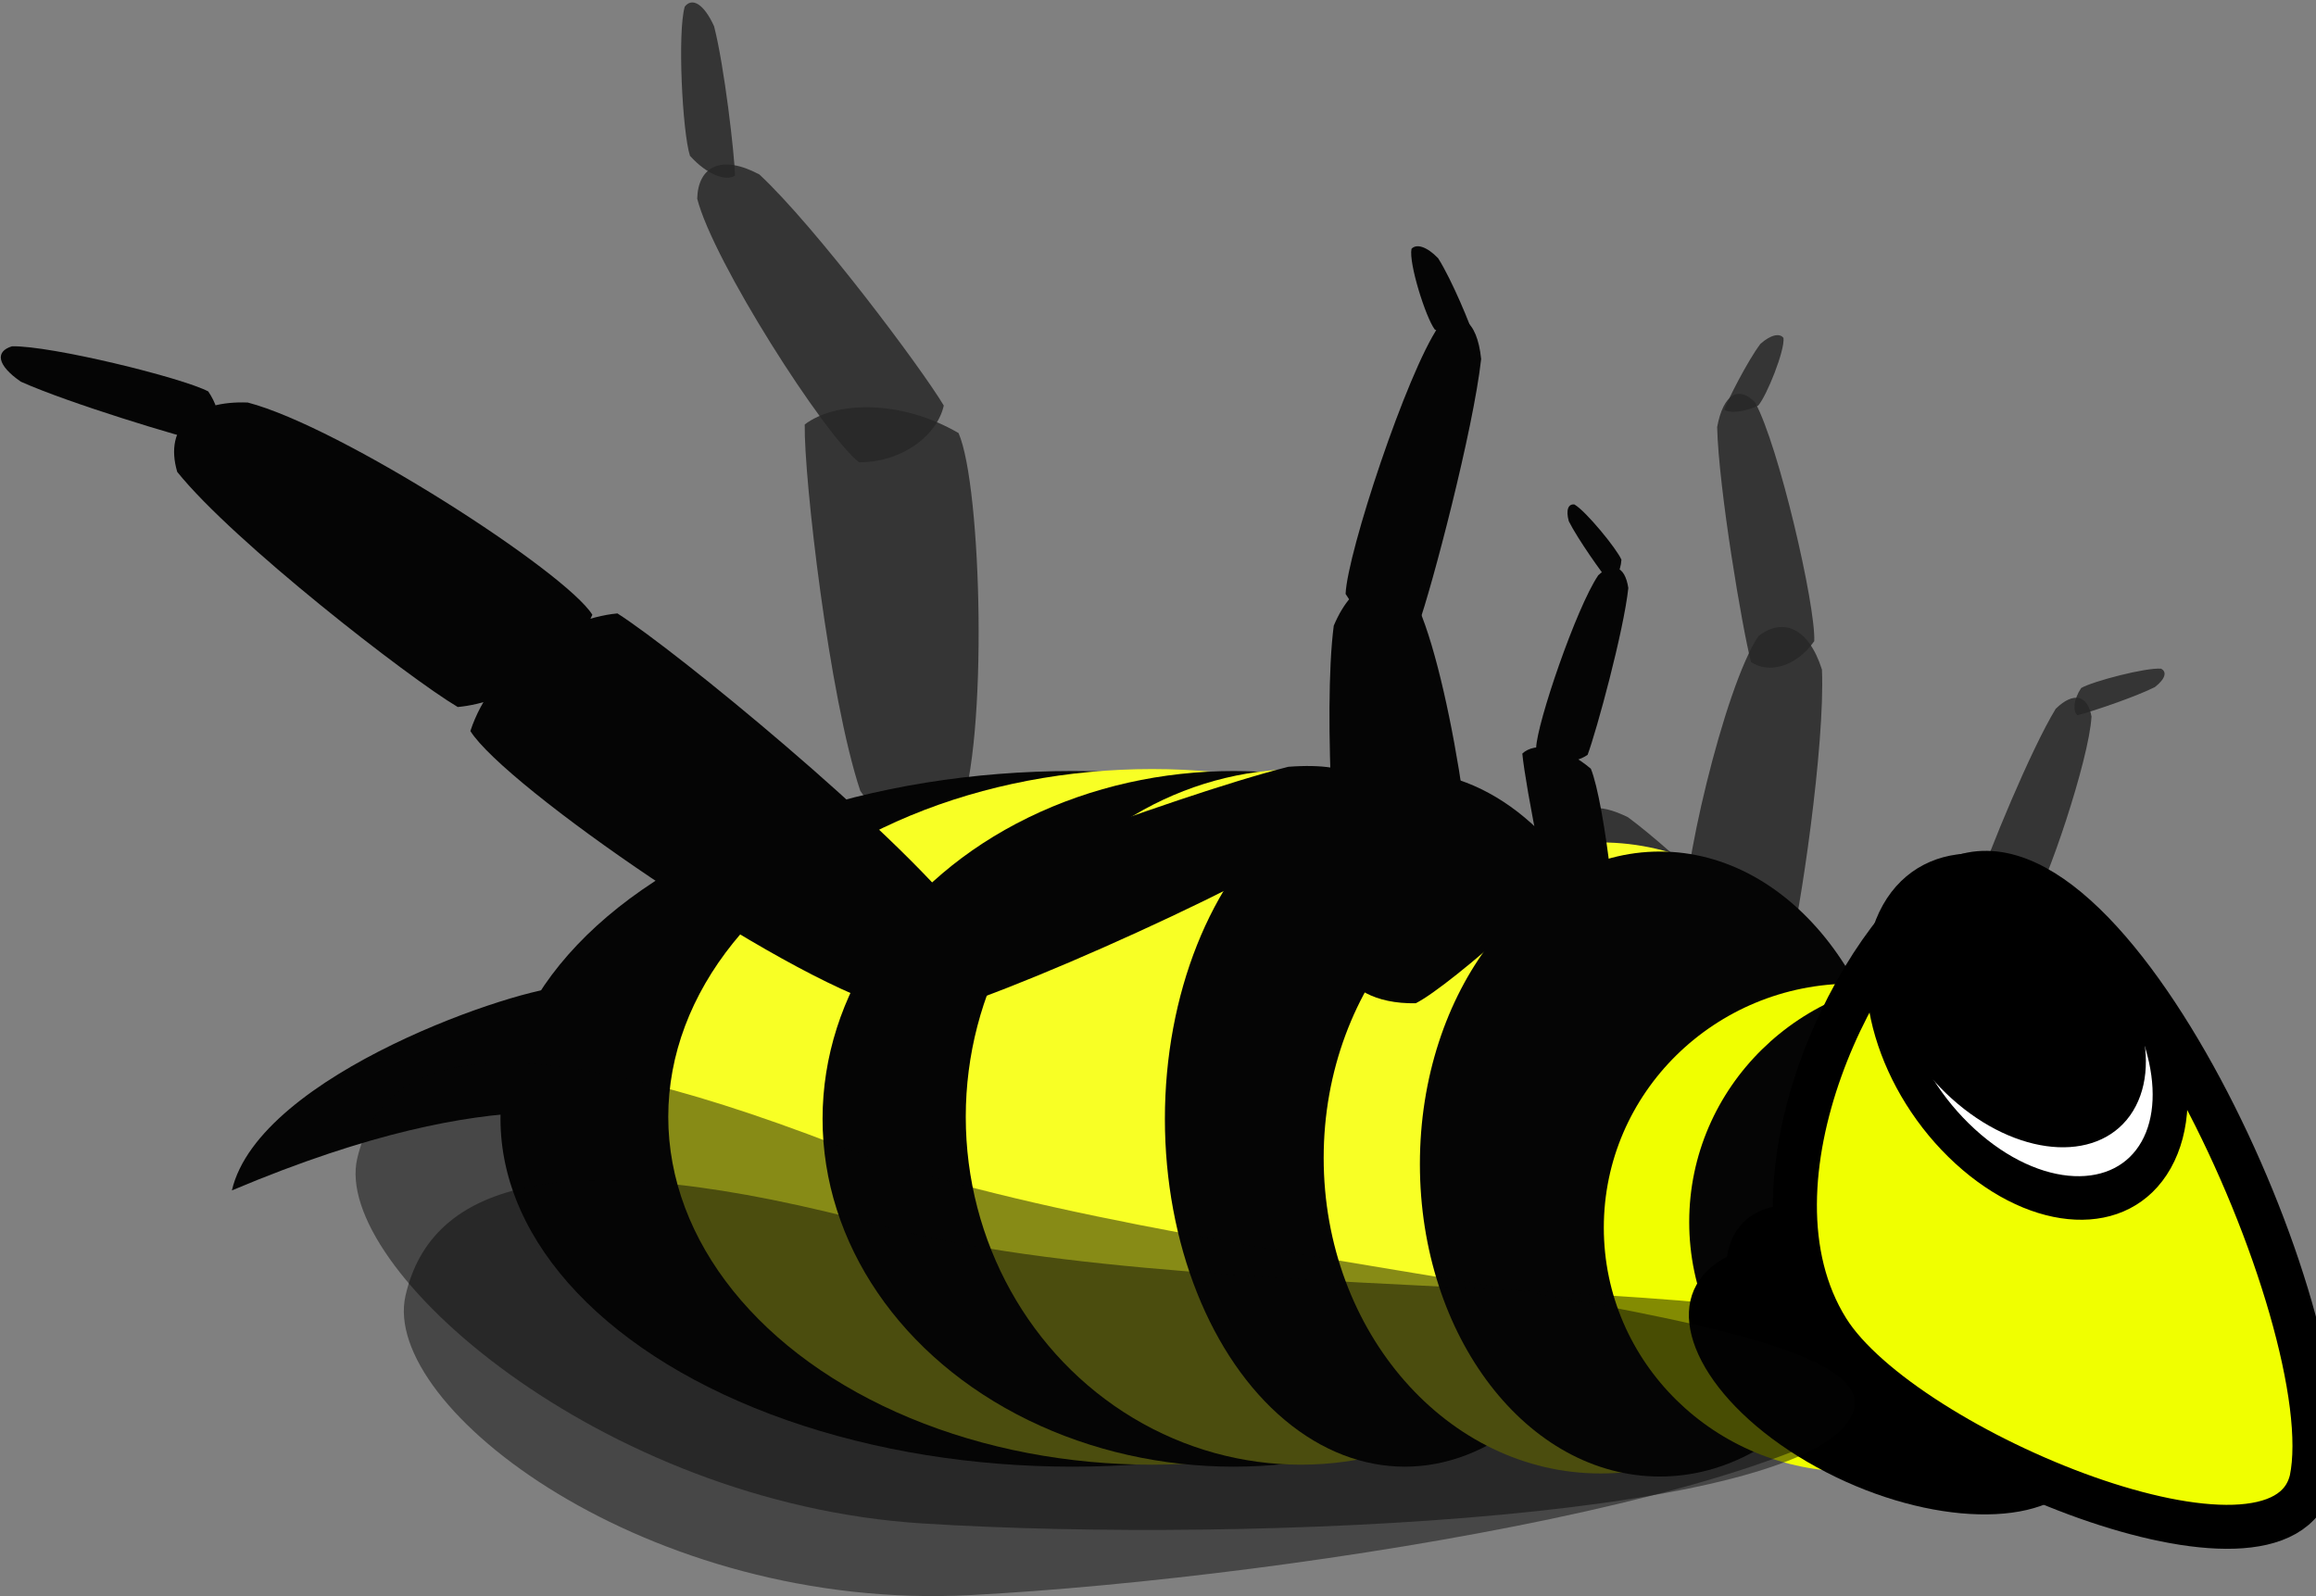 <?xml version="1.0" encoding="UTF-8" standalone="no"?>
<!-- Created with Inkscape (http://www.inkscape.org/) -->

<svg
   width="219.805"
   height="151.494"
   viewBox="0 0 58.157 40.083"
   version="1.1"
   id="svg5"
   inkscape:version="1.1 (c68e22c387, 2021-05-23)"
   sodipodi:docname="bee-dead.svg"
   xmlns:inkscape="http://www.inkscape.org/namespaces/inkscape"
   xmlns:sodipodi="http://sodipodi.sourceforge.net/DTD/sodipodi-0.dtd"
   xmlns:xlink="http://www.w3.org/1999/xlink"
   xmlns="http://www.w3.org/2000/svg"
   xmlns:svg="http://www.w3.org/2000/svg">
  <rect x="0" y="0" width="58.157" height="40.083" fill="#808080" stroke="none"/>
  <sodipodi:namedview
     id="namedview7"
     pagecolor="#505050"
     bordercolor="#ffffff"
     borderopacity="1"
     inkscape:pageshadow="0"
     inkscape:pageopacity="0"
     inkscape:pagecheckerboard="1"
     inkscape:document-units="mm"
     showgrid="false"
     inkscape:snap-global="false"
     inkscape:zoom="2.1619135"
     inkscape:cx="68.226596"
     inkscape:cy="9.0197873"
     inkscape:window-width="1920"
     inkscape:window-height="1017"
     inkscape:window-x="1272"
     inkscape:window-y="-8"
     inkscape:window-maximized="1"
     inkscape:current-layer="layer1"
     fit-margin-top="0"
     fit-margin-left="0"
     fit-margin-right="0"
     fit-margin-bottom="0"
     units="px" />
  <defs
     id="defs2" />
  <g
     inkscape:label="Layer 1"
     inkscape:groupmode="layer"
     id="layer1"
     transform="translate(-47.675,-94.454)">
    <g
       id="g18128"
       transform="matrix(0.749,0.47,0.53,-0.665,-51.22,170.865)"
       style="fill:#262626;fill-opacity:0.839">
      <path
         id="path18105"
         style="fill:#262626;stroke-width:0.068;stroke-linejoin:bevel;fill-opacity:0.839"
         d="m 90.073,143.472 c -0.117,0.457 0.143,0.643 0.743,0.364 0.969,-0.724 2.982,-2.711 3.432,-3.235 0.031,-0.413 -0.314,-0.819 -0.916,-0.836 -0.582,0.378 -2.792,2.82 -3.259,3.706 z"
         sodipodi:nodetypes="ccccc" />
      <path
         id="path18000"
         style="fill:#262626;stroke-width:0.108;stroke-linejoin:bevel;fill-opacity:0.839"
         d="m 93.069,140.077 c 0.317,-0.551 0.871,-0.396 1.408,0.593 0.578,1.84 1.271,6.089 1.342,7.11 -0.391,0.406 -1.293,0.341 -2.143,-0.386 -0.406,-1.054 -0.894,-5.952 -0.608,-7.316 z"
         sodipodi:nodetypes="ccccc" />
      <path
         id="path18120"
         style="fill:#262626;stroke-width:0.085;stroke-linejoin:bevel;fill-opacity:0.839"
         d="m 93.328,153.798 c -0.451,0.465 -0.848,0.384 -0.942,-0.366 0.17,-1.428 1.086,-4.774 1.383,-5.586 0.46,-0.355 1.173,-0.373 1.612,0.144 -0.036,0.812 -1.345,4.694 -2.054,5.807 z"
         sodipodi:nodetypes="ccccc" />
      <path
         id="path18122"
         style="fill:#262626;stroke-width:0.036;stroke-linejoin:bevel;fill-opacity:0.839"
         d="m 94.026,156.105 c 0.19,0.019 0.281,-0.185 0.189,-0.562 -0.267,-0.571 -1.027,-1.692 -1.231,-1.932 -0.175,0.034 -0.364,0.327 -0.399,0.745 0.136,0.35 1.083,1.547 1.441,1.749 z"
         sodipodi:nodetypes="ccccc" />
    </g>
    <g
       id="g18662"
       transform="matrix(0.9,-0.152,-0.367,-0.849,52.709,240.631)"
       inkscape:transform-center-x="3.2730815"
       inkscape:transform-center-y="5.8264443"
       style="fill:#262626;fill-opacity:0.839">
      <path
         id="path18555"
         style="fill:#262626;stroke-width:0.184;stroke-linejoin:bevel;fill-opacity:0.839"
         d="m 76.012,134.48 c -1.031,-0.723 -1.999,-0.398 -2.313,1.108 0.241,2.724 2.053,8.894 2.674,10.358 1.066,0.503 2.782,0.241 3.903,-0.953 0.008,-1.574 -2.688,-8.628 -4.264,-10.513 z"
         sodipodi:nodetypes="ccccc" />
      <path
         id="path18557"
         style="fill:#262626;stroke-width:0.135;stroke-linejoin:bevel;fill-opacity:0.839"
         d="m 76.116,152.673 c 0.384,0.878 1.121,1.117 1.888,0.377 0.872,-1.697 2.041,-6.101 2.197,-7.23 -0.489,-0.765 -1.678,-1.372 -2.84,-1.17 -0.598,0.915 -1.538,6.226 -1.245,8.024 z"
         sodipodi:nodetypes="ccccc" />
      <path
         id="path18559"
         style="fill:#262626;stroke-width:0.062;stroke-linejoin:bevel;fill-opacity:0.839"
         d="m 77.954,158.026 c 0.293,0.219 0.525,-0.006 0.538,-0.681 -0.181,-1.149 -0.912,-3.639 -1.134,-4.213 -0.293,-0.121 -0.717,0.143 -0.949,0.756 0.067,0.677 1.061,3.469 1.544,4.139 z"
         sodipodi:nodetypes="ccccc" />
    </g>
    <g
       id="g18533"
       transform="matrix(-0.771,-0.078,0.058,-0.702,149.116,214.83)"
       style="fill:#262626;fill-opacity:0.839">
      <g
         id="g18112"
         transform="translate(2.942,-12.115)"
         style="fill:#262626;fill-opacity:0.839">
        <path
           id="path17998"
           style="fill:#262626;stroke-width:0.167;stroke-linejoin:bevel;fill-opacity:0.839"
           d="m 81.84,151.408 c -0.729,0.762 -1.6,0.499 -2.144,-0.954 -0.307,-2.671 0.059,-8.791 0.305,-10.253 0.799,-0.549 2.285,-0.388 3.446,0.715 0.301,1.536 -0.64,8.566 -1.608,10.492 z"
           sodipodi:nodetypes="ccccc" />
        <path
           id="path18103"
           style="fill:#262626;stroke-width:0.119;stroke-linejoin:bevel;fill-opacity:0.839"
           d="m 82.568,159.692 c 0.557,0.531 1.047,0.221 1.16,-1.009 -0.213,-2.183 -1.351,-7.063 -1.72,-8.212 -0.568,-0.351 -1.447,-0.054 -1.988,0.964 0.047,1.269 1.671,6.817 2.548,8.257 z"
           sodipodi:nodetypes="ccccc" />
        <path
           id="path18107"
           style="fill:#262626;stroke-width:0.108;stroke-linejoin:bevel;fill-opacity:0.839"
           d="m 87.036,144.091 c 0.102,0.627 -0.425,0.858 -1.466,0.431 -1.611,-1.06 -4.834,-3.915 -5.534,-4.661 0.046,-0.561 0.786,-1.081 1.904,-1.055 0.981,0.56 4.455,4.047 5.096,5.285 z"
           sodipodi:nodetypes="ccccc" />
      </g>
      <path
         id="path18118"
         style="fill:#262626;stroke-width:0.044;stroke-linejoin:bevel;fill-opacity:0.839"
         d="m 84.765,149.967 c 0.133,0.164 0.415,0.076 0.728,-0.29 0.371,-0.653 0.91,-2.12 0.992,-2.467 -0.176,-0.11 -0.628,-0.03 -1.084,0.268 -0.25,0.379 -0.716,2.05 -0.636,2.488 z"
         sodipodi:nodetypes="ccccc"
         inkscape:transform-center-x="-1.9038462"
         inkscape:transform-center-y="-1.125" />
    </g>
    <path
       id="path1868"
       style="fill:#050505;stroke-width:0.157;stroke-linejoin:bevel"
       d="m 63.991,120.619 c 0.328,0.542 0.7,1.338 -0.172,1.733 -0.926,0.419 -3.284,-0.973 -10.321,1.998 0.684,-2.942 7.297,-5.129 8.372,-5.111 1.075,0.018 1.809,0.864 2.122,1.38 z"
       sodipodi:nodetypes="scccs" />
    <g
       id="g4846"
       transform="matrix(0.918,0,0,-0.814,4.132,223.426)">
      <ellipse
         style="fill:#050505;fill-opacity:1;stroke-width:0.277;stroke-linejoin:bevel"
         id="path846"
         cx="76.773"
         cy="123.923"
         rx="15.65"
         ry="10.731" />
      <ellipse
         style="fill:#f8ff25;fill-opacity:1;stroke-width:0.254;stroke-linejoin:bevel"
         id="ellipse1398"
         cx="78.945"
         cy="123.984"
         rx="13.233"
         ry="10.731" />
      <ellipse
         style="fill:#050505;fill-opacity:1;stroke-width:0.234;stroke-linejoin:bevel"
         id="ellipse1840"
         cx="81.178"
         cy="123.923"
         rx="11.245"
         ry="10.731" />
      <ellipse
         style="fill:#f8ff25;fill-opacity:1;stroke-width:0.212;stroke-linejoin:bevel"
         id="ellipse1842"
         cx="83.014"
         cy="123.984"
         rx="9.164"
         ry="10.731" />
      <ellipse
         style="fill:#050505;fill-opacity:1;stroke-width:0.179;stroke-linejoin:bevel"
         id="ellipse1844"
         cx="85.86"
         cy="123.923"
         rx="6.563"
         ry="10.731" />
    </g>
    <g
       id="g4839"
       transform="matrix(0.918,0,0,-0.814,-7.328,223.475)">
      <ellipse
         style="fill:#f8ff25;fill-opacity:1;stroke-width:0.183;stroke-linejoin:bevel"
         id="ellipse4835"
         cx="103.697"
         cy="122.777"
         rx="7.573"
         ry="9.735" />
      <ellipse
         style="fill:#050505;fill-opacity:1;stroke-width:0.17;stroke-linejoin:bevel"
         id="ellipse4833"
         cx="105.319"
         cy="122.589"
         rx="6.563"
         ry="9.641" />
    </g>
    <g
       id="g14903"
       transform="matrix(0.918,0,0,-0.814,-1.107,224.82)">
      <ellipse
         style="fill:#f0ff00;fill-opacity:1;stroke-width:0.308;stroke-linejoin:bevel"
         id="path9417"
         cx="103.803"
         cy="122.279"
         rx="6.793"
         ry="7.529" />
      <ellipse
         style="fill:#050505;fill-opacity:1;stroke-width:0.308;stroke-linejoin:bevel"
         id="ellipse11237"
         cx="106.139"
         cy="122.452"
         rx="6.793"
         ry="7.529" />
    </g>
    <path
       id="path882"
       style="fill:#050505;fill-opacity:0.462;stroke-width:0.207;stroke-linejoin:bevel"
       d="m 95.444,128.912 c 0.642,-2.808 -17.26,-1.41 -25.535,-3.649 -8.194,-2.218 -11.409,-1.078 -12.051,1.729 -0.642,2.808 6.104,7.948 14.191,7.521 8.291,-0.438 22.753,-2.793 23.395,-5.601 z"
       sodipodi:nodetypes="sssss" />
    <path
       id="path18002"
       style="fill:#050505;stroke-width:0.159;stroke-linejoin:bevel"
       d="m 81.696,114.941 c 0.608,-0.817 0.064,-1.362 -1.67,-1.23 -2.982,0.755 -9.498,3.273 -11.009,3.992 -0.357,0.791 0.259,1.827 1.8,2.277 1.752,-0.342 9.082,-3.619 10.879,-5.04 z"
       sodipodi:nodetypes="ccccc" />
    <g
       id="g887"
       transform="matrix(0.918,-0.007,-0.008,-0.814,5.328,223.73)">
      <path
         id="rect15412"
         style="fill:#050505;stroke-width:0.238;stroke-linejoin:bevel"
         d="m 71.551,127.118 c 1.657,-0.109 2.609,0.878 2.076,2.72 -1.922,2.801 -7.778,8.316 -9.394,9.5 -1.566,-0.153 -3.443,-1.562 -4.054,-3.594 0.936,-1.716 8.37,-7.611 11.372,-8.626 z"
         sodipodi:nodetypes="ccccc" />
      <path
         id="path18114"
         style="fill:#050505;stroke-width:0.195;stroke-linejoin:bevel"
         d="m 54.178,145.931 c -1.428,0.075 -2.307,-0.697 -1.947,-2.124 1.51,-2.163 6.275,-6.41 7.609,-7.319 1.364,0.128 3.066,1.233 3.707,2.814 -0.716,1.326 -6.827,5.859 -9.369,6.629 z"
         sodipodi:nodetypes="ccccc" />
      <path
         id="path18116"
         style="fill:#050505;stroke-width:0.08;stroke-linejoin:bevel"
         d="m 47.743,147.72 c -0.457,-0.152 -0.423,-0.571 0.233,-1.092 1.285,-0.666 4.347,-1.745 5.096,-1.936 0.36,0.225 0.445,0.881 0.029,1.591 -0.725,0.436 -4.3,1.456 -5.358,1.438 z"
         sodipodi:nodetypes="ccccc" />
    </g>
    <g
       id="g18545"
       transform="matrix(0.918,0,0,-0.814,5.305,222.776)">
      <g
         id="g18541"
         transform="translate(2.942,-12.115)">
        <path
           id="path18535"
           style="fill:#050505;stroke-width:0.167;stroke-linejoin:bevel"
           d="m 81.84,151.408 c -0.729,0.762 -1.6,0.499 -2.144,-0.954 -0.307,-2.671 0.059,-8.791 0.305,-10.253 0.799,-0.549 2.285,-0.388 3.446,0.715 0.301,1.536 -0.64,8.566 -1.608,10.492 z"
           sodipodi:nodetypes="ccccc" />
        <path
           id="path18537"
           style="fill:#050505;stroke-width:0.119;stroke-linejoin:bevel"
           d="m 82.568,159.692 c 0.557,0.531 1.047,0.221 1.16,-1.009 -0.213,-2.183 -1.351,-7.063 -1.72,-8.212 -0.568,-0.351 -1.447,-0.054 -1.988,0.964 0.047,1.269 1.671,6.817 2.548,8.257 z"
           sodipodi:nodetypes="ccccc" />
        <path
           id="path18539"
           style="fill:#050505;stroke-width:0.108;stroke-linejoin:bevel"
           d="m 87.036,144.091 c 0.102,0.627 -0.425,0.858 -1.466,0.431 -1.611,-1.06 -4.834,-3.915 -5.534,-4.661 0.046,-0.561 0.786,-1.081 1.904,-1.055 0.981,0.56 4.455,4.047 5.096,5.285 z"
           sodipodi:nodetypes="ccccc" />
      </g>
      <path
         id="path18543"
         style="fill:#050505;stroke-width:0.044;stroke-linejoin:bevel"
         d="m 84.765,149.967 c 0.133,0.164 0.415,0.076 0.728,-0.29 0.371,-0.653 0.91,-2.12 0.992,-2.467 -0.176,-0.11 -0.628,-0.03 -1.084,0.268 -0.25,0.379 -0.716,2.05 -0.636,2.488 z"
         sodipodi:nodetypes="ccccc"
         inkscape:transform-center-x="-1.9038462"
         inkscape:transform-center-y="-1.125" />
    </g>
    <ellipse
       style="fill:#000000;fill-opacity:1;stroke-width:0.085;stroke-linejoin:bevel"
       id="ellipse8524"
       cx="-163.975"
       cy="65.392"
       rx="5.337"
       ry="2.962"
       transform="matrix(-0.863,-0.506,-0.709,0.705,0,0)" />
    <ellipse
       style="fill:#000000;fill-opacity:1;stroke-width:0.06;stroke-linejoin:bevel"
       id="ellipse1905"
       cx="-151.075"
       cy="37.943"
       rx="3.631"
       ry="2.203"
       transform="matrix(-0.768,-0.64,-0.578,0.816,0,0)" />
    <path
       id="ellipse4848"
       style="fill:#f0ff00;stroke:#000000;stroke-width:1.104;stroke-linejoin:bevel;stroke-miterlimit:4;stroke-dasharray:none;stroke-opacity:1"
       d="m 96.615,116.617 c -2.182,1.262 -5.393,7.486 -3.048,11.238 1.897,3.036 11.398,6.937 12.149,3.763 0.826,-3.97 -5.177,-17.19 -9.101,-15.001 z"
       sodipodi:nodetypes="cscc" />
    <ellipse
       style="fill:#ffffff;fill-opacity:1;stroke:#000000;stroke-width:0.992;stroke-linejoin:bevel;stroke-miterlimit:4;stroke-dasharray:none;stroke-opacity:1"
       id="ellipse4850"
       cx="-148.819"
       cy="22.975"
       rx="4.401"
       ry="3.162"
       transform="matrix(-0.738,-0.675,-0.49,0.872,0,0)" />
    <use
       x="0"
       y="0"
       xlink:href="#path882"
       id="use84029"
       transform="matrix(1,0.116,0,1,-1.212,-10.157)"
       width="100%"
       height="100%"
       inkscape:transform-center-x="17.048078"
       inkscape:transform-center-y="-2.0568767" />
    <ellipse
       style="fill:#000000;fill-opacity:1;stroke-width:0.069;stroke-linejoin:bevel"
       id="ellipse1903"
       cx="-147.999"
       cy="28.945"
       rx="3.89"
       ry="2.723"
       transform="matrix(-0.766,-0.643,-0.522,0.853,0,0)" />
    <g
       id="g18138"
       transform="matrix(-0.8,-0.04,-0.015,-0.76,164.774,229.525)"
       inkscape:transform-center-x="0.20950099"
       inkscape:transform-center-y="-5.645222">
      <path
         id="path18130"
         style="fill:#050505;stroke-width:0.068;stroke-linejoin:bevel"
         d="m 90.073,143.472 c -0.117,0.457 0.143,0.643 0.743,0.364 0.969,-0.724 2.982,-2.711 3.432,-3.235 0.031,-0.413 -0.314,-0.819 -0.916,-0.836 -0.582,0.378 -2.792,2.82 -3.259,3.706 z"
         sodipodi:nodetypes="ccccc" />
      <path
         id="path18132"
         style="fill:#050505;stroke-width:0.108;stroke-linejoin:bevel"
         d="m 93.069,140.077 c 0.317,-0.551 0.871,-0.396 1.408,0.593 0.578,1.84 1.271,6.089 1.342,7.11 -0.391,0.406 -1.293,0.341 -2.143,-0.386 -0.406,-1.054 -0.894,-5.952 -0.608,-7.316 z"
         sodipodi:nodetypes="ccccc" />
      <path
         id="path18134"
         style="fill:#050505;stroke-width:0.085;stroke-linejoin:bevel"
         d="m 93.328,153.798 c -0.451,0.465 -0.848,0.384 -0.942,-0.366 0.17,-1.428 1.086,-4.774 1.383,-5.586 0.46,-0.355 1.173,-0.373 1.612,0.144 -0.036,0.812 -1.345,4.694 -2.054,5.807 z"
         sodipodi:nodetypes="ccccc" />
      <path
         id="path18136"
         style="fill:#050505;stroke-width:0.036;stroke-linejoin:bevel"
         d="m 94.026,156.105 c 0.19,0.019 0.281,-0.185 0.189,-0.562 -0.267,-0.571 -1.027,-1.692 -1.231,-1.932 -0.175,0.034 -0.364,0.327 -0.399,0.745 0.136,0.35 1.083,1.547 1.441,1.749 z"
         sodipodi:nodetypes="ccccc" />
    </g>
  </g>
</svg>
